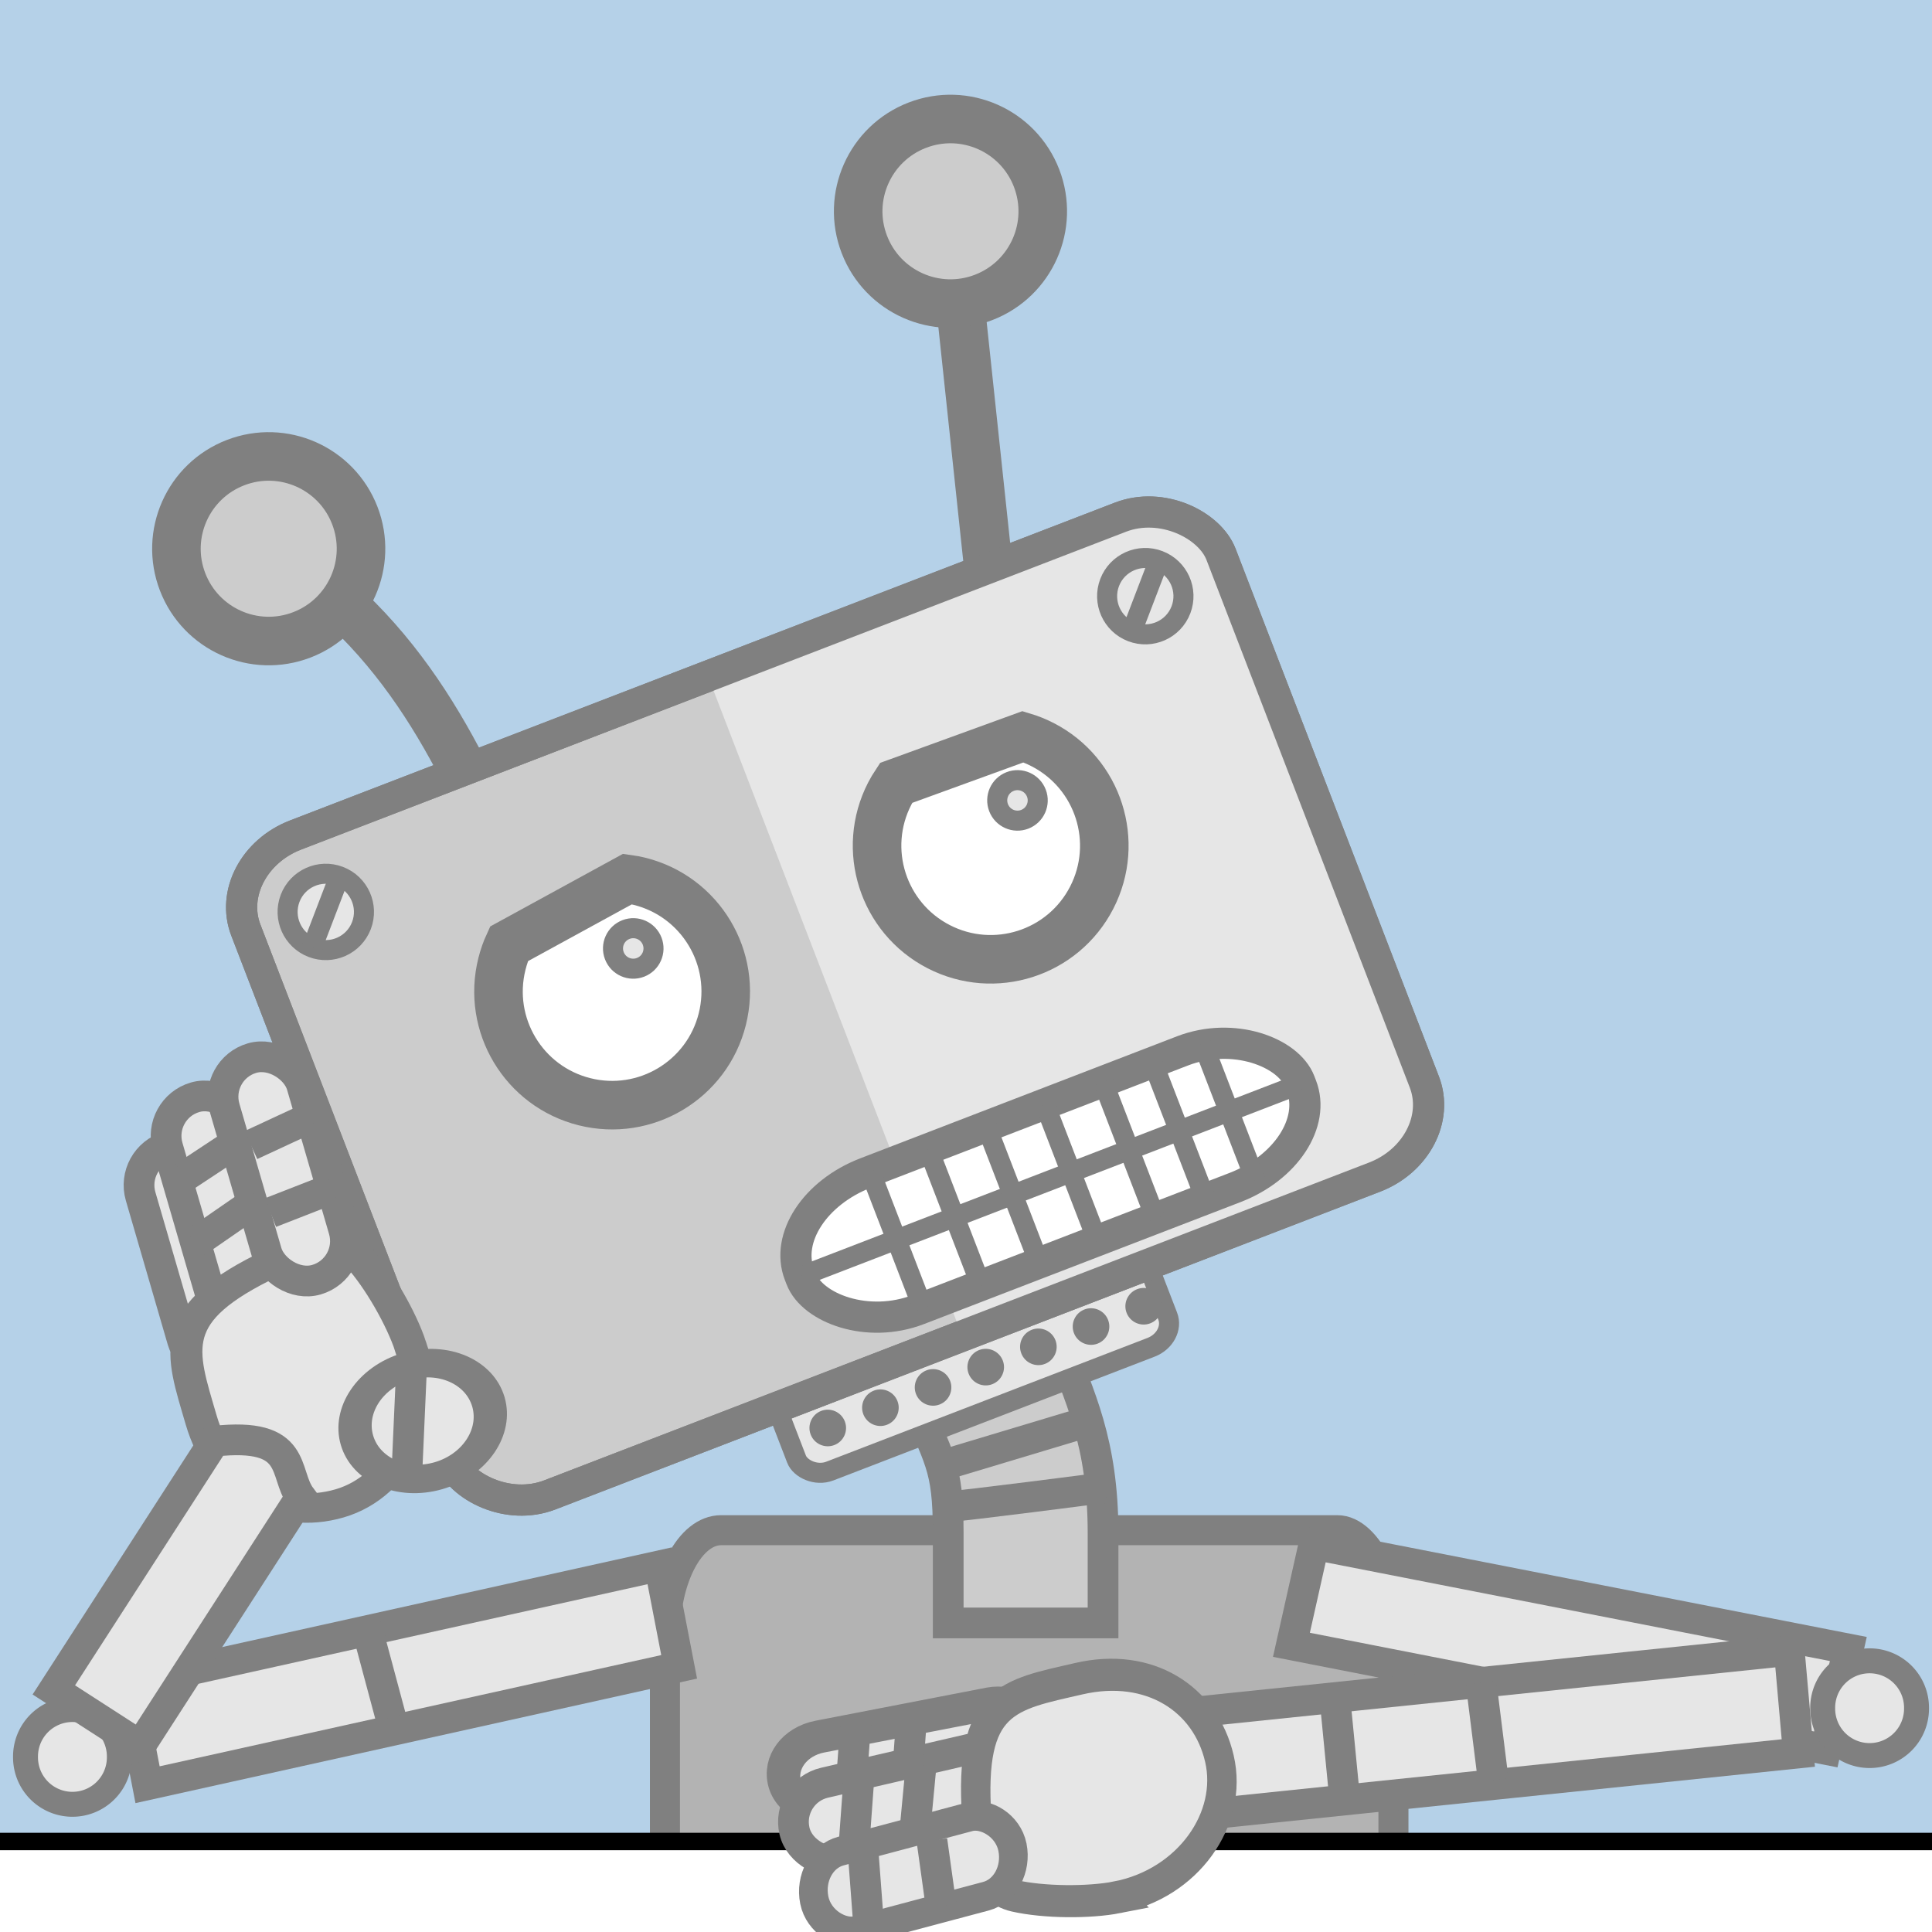 <?xml version="1.0" encoding="UTF-8" standalone="no"?>
<!-- Created with Inkscape (http://www.inkscape.org/) -->

<svg
   xmlns:dc="http://purl.org/dc/elements/1.1/"
   xmlns:cc="http://creativecommons.org/ns#"
   xmlns:rdf="http://www.w3.org/1999/02/22-rdf-syntax-ns#"
   xmlns:svg="http://www.w3.org/2000/svg"
   xmlns="http://www.w3.org/2000/svg"
   xmlns:sodipodi="http://sodipodi.sourceforge.net/DTD/sodipodi-0.dtd"
   xmlns:inkscape="http://www.inkscape.org/namespaces/inkscape"
   width="620"
   height="620"
   id="svg2"
   version="1.1"
   inkscape:version="0.48.4 r9939"
   sodipodi:docname="profile.svg"
   inkscape:export-filename="/home/sjoerd/Documents/Research/Tools/rudone/profile.png"
   inkscape:export-xdpi="599.9516"
   inkscape:export-ydpi="599.9516">
  <defs
     id="defs4" />
  <sodipodi:namedview
     id="base"
     pagecolor="#ffffff"
     bordercolor="#666666"
     borderopacity="1.0"
     inkscape:pageopacity="0.0"
     inkscape:pageshadow="2"
     inkscape:zoom="0.35"
     inkscape:cx="66.941189"
     inkscape:cy="761.65277"
     inkscape:document-units="px"
     inkscape:current-layer="layer1"
     showgrid="false"
     fit-margin-top="0"
     fit-margin-left="0"
     fit-margin-right="0"
     fit-margin-bottom="0"
     inkscape:snap-global="true"
     inkscape:object-paths="true"
     inkscape:snap-intersection-paths="true"
     inkscape:object-nodes="true"
     inkscape:snap-smooth-nodes="true"
     inkscape:snap-midpoints="true"
     inkscape:snap-center="false"
     inkscape:snap-object-midpoints="true"
     showguides="false"
     inkscape:guide-bbox="true"
     inkscape:snap-page="true"
     inkscape:window-width="1855"
     inkscape:window-height="1176"
     inkscape:window-x="1985"
     inkscape:window-y="24"
     inkscape:window-maximized="1"
     borderlayer="true">
    <sodipodi:guide
       orientation="0,1"
       position="315.066,506.086"
       id="guide3794" />
    <sodipodi:guide
       orientation="1,0"
       position="296.985,490.187"
       id="guide3796" />
    <sodipodi:guide
       orientation="0,1"
       position="315.066,347.343"
       id="guide3798" />
  </sodipodi:namedview>
  <g
     inkscape:label="Layer 1"
     inkscape:groupmode="layer"
     id="layer1"
     transform="translate(-59.975,-73.57)">
    <rect
       style="color:#000000;fill:#b5d1e8;fill-opacity:1;fill-rule:nonzero;stroke:none;stroke-width:5.1;marker:none;visibility:visible;display:inline;overflow:visible;enable-background:accumulate"
       id="rect4322"
       width="620"
       height="620"
       x="59.975"
       y="73.57" />
    <rect
       style="color:#000000;fill:#b3b3b3;fill-opacity:1;fill-rule:nonzero;stroke:#808080;stroke-width:9.637;stroke-miterlimit:4;stroke-opacity:1;stroke-dasharray:none;marker:none;visibility:visible;display:inline;overflow:visible;enable-background:accumulate"
       id="rect2989"
       width="233.782"
       height="340.48"
       x="273.363"
       y="564.626"
       ry="34.101"
       rx="18.019" />
    <rect
       style="color:#000000;fill:#ffffff;fill-opacity:1;fill-rule:nonzero;stroke:none;stroke-width:8.8;marker:none;visibility:visible;display:inline;overflow:visible;enable-background:accumulate"
       id="rect4320"
       width="792.022"
       height="285.65"
       x="-44.908"
       y="664.525"
       rx="18.019"
       ry="35.224" />
    <g
       transform="translate(604.444,-49.809)"
       id="g3948-7">
      <rect
         ry="5.185"
         rx="6.001"
         y="340.62"
         x="312.317"
         height="23.214"
         width="89.286"
         id="rect3912-9"
         style="color:#000000;fill:#e6e6e6;stroke:#808080;stroke-width:4.5;stroke-linecap:butt;stroke-linejoin:miter;stroke-miterlimit:4;stroke-opacity:1;stroke-dasharray:none;stroke-dashoffset:0;marker:none;visibility:visible;display:inline;overflow:visible;enable-background:accumulate" />
      <g
         id="g3820-5">
        <path
           style="color:#000000;fill:#cccccc;fill-opacity:1;fill-rule:nonzero;stroke:#808080;stroke-width:10.9;stroke-miterlimit:4;stroke-dasharray:none;marker:none;visibility:visible;display:inline;overflow:visible;enable-background:accumulate"
           d="M 360.714,127.857 385.294,36.125"
           id="path2993-4"
           inkscape:connector-curvature="0"
           transform="translate(59.975,73.57)" />
        <path
           sodipodi:type="arc"
           style="color:#000000;fill:#cccccc;fill-opacity:1;fill-rule:nonzero;stroke:#808080;stroke-width:10.9;stroke-linecap:square;stroke-linejoin:miter;stroke-miterlimit:4;stroke-opacity:1;stroke-dasharray:none;stroke-dashoffset:0;marker:none;visibility:visible;display:inline;overflow:visible;enable-background:accumulate"
           id="path3763-5"
           sodipodi:cx="231.42857"
           sodipodi:cy="-6.4285722"
           sodipodi:rx="20.714285"
           sodipodi:ry="20.714285"
           d="m 252.143,-6.429 c 0,11.44 -9.274,20.714 -20.714,20.714 -11.44,0 -20.714,-9.274 -20.714,-20.714 0,-11.44 9.274,-20.714 20.714,-20.714 11.44,0 20.714,9.274 20.714,20.714 z"
           transform="translate(213.841,116.123)" />
        <path
           inkscape:connector-curvature="0"
           id="path3765-3"
           d="m 299.814,217.085 c -0.85,-31.495 -2.611,-62.877 -24.58,-91.733"
           style="color:#000000;fill:none;stroke:#808080;stroke-width:10.9;stroke-miterlimit:4;stroke-dasharray:none;marker:none;visibility:visible;display:inline;overflow:visible;enable-background:accumulate"
           sodipodi:nodetypes="cc" />
        <path
           transform="matrix(-1,0,0,1,506.662,131.781)"
           d="m 252.143,-6.429 c 0,11.44 -9.274,20.714 -20.714,20.714 -11.44,0 -20.714,-9.274 -20.714,-20.714 0,-11.44 9.274,-20.714 20.714,-20.714 11.44,0 20.714,9.274 20.714,20.714 z"
           sodipodi:ry="20.714285"
           sodipodi:rx="20.714285"
           sodipodi:cy="-6.4285722"
           sodipodi:cx="231.42857"
           id="path3767-5"
           style="color:#000000;fill:#cccccc;fill-opacity:1;fill-rule:nonzero;stroke:#808080;stroke-width:10.9;stroke-linecap:square;stroke-linejoin:miter;stroke-miterlimit:4;stroke-opacity:1;stroke-dasharray:none;stroke-dashoffset:0;marker:none;visibility:visible;display:inline;overflow:visible;enable-background:accumulate"
           sodipodi:type="arc" />
        <rect
           rx="18.082"
           ry="15.899"
           y="187.484"
           x="239.663"
           height="158.744"
           width="234.595"
           id="rect2991-5"
           style="color:#000000;fill:#cccccc;fill-opacity:1;fill-rule:nonzero;stroke:#808080;stroke-width:7;stroke-miterlimit:4;stroke-dasharray:none;marker:none;visibility:visible;display:inline;overflow:visible;enable-background:accumulate" />
        <path
           transform="translate(59.975,73.57)"
           style="color:#000000;fill:#e6e6e6;fill-opacity:1;fill-rule:nonzero;stroke:none;stroke-width:4.5;marker:none;visibility:visible;display:inline;overflow:visible;enable-background:accumulate"
           d="m 296.985,272.657 0,-158.744 99.216,0 c 10.017,0 18.082,7.091 18.082,15.899 l 0,126.946 c 0,8.808 -8.064,15.899 -18.082,15.899 z"
           id="rect3789-1"
           inkscape:connector-curvature="0"
           sodipodi:nodetypes="ccssssc" />
        <path
           inkscape:connector-curvature="0"
           style="color:#000000;fill:#ffffff;stroke:#808080;stroke-width:10.9;stroke-linecap:square;stroke-linejoin:miter;stroke-miterlimit:4;stroke-opacity:1;stroke-dasharray:none;stroke-dashoffset:0;marker:none;visibility:visible;display:inline;overflow:visible;enable-background:accumulate"
           d="m 326.103,224.968 c -0.773,-0.544 -1.555,-1.026 -2.364,-1.473 l -30.074,4.014 c -1.127,1.095 -2.154,2.3 -3.092,3.632 -8.109,11.519 -5.346,27.421 6.173,35.53 11.519,8.109 27.421,5.346 35.53,-6.173 8.109,-11.519 5.346,-27.421 -6.173,-35.53 z"
           id="path3769-3" />
        <path
           id="path3777-5"
           d="m 385.546,226.769 c 0.706,-0.628 1.429,-1.196 2.182,-1.732 l 30.335,0.576 c 1.244,0.96 2.401,2.041 3.484,3.258 9.363,10.524 8.423,26.638 -2.102,36.001 -10.524,9.363 -26.638,8.423 -36.001,-2.102 -9.363,-10.524 -8.423,-26.638 2.102,-36.001 z"
           style="color:#000000;fill:#ffffff;stroke:#808080;stroke-width:10.9;stroke-linecap:square;stroke-linejoin:miter;stroke-miterlimit:4;stroke-opacity:1;stroke-dasharray:none;stroke-dashoffset:0;marker:none;visibility:visible;display:inline;overflow:visible;enable-background:accumulate"
           inkscape:connector-curvature="0" />
        <rect
           style="color:#000000;fill:#ffffff;fill-opacity:1;fill-rule:nonzero;stroke:#808080;stroke-width:7;stroke-linecap:square;stroke-linejoin:miter;stroke-miterlimit:4;stroke-opacity:1;stroke-dasharray:none;stroke-dashoffset:0;marker:none;visibility:visible;display:inline;overflow:visible;enable-background:accumulate"
           id="rect3783-4"
           width="120.357"
           height="32.857"
           x="327.832"
           y="304.285"
           rx="22.078"
           ry="15.899" />
        <path
           style="color:#000000;fill:#ffffff;fill-opacity:1;fill-rule:nonzero;stroke:#808080;stroke-width:4.5;stroke-linecap:butt;stroke-linejoin:miter;stroke-miterlimit:4;stroke-opacity:1;stroke-dasharray:none;stroke-dashoffset:0;marker:none;visibility:visible;display:inline;overflow:visible;enable-background:accumulate"
           d="m 328.128,320.713 119.766,0"
           id="path3785-0"
           inkscape:connector-curvature="0"
           sodipodi:nodetypes="cc" />
        <rect
           style="color:#000000;fill:none;stroke:#808080;stroke-width:7;stroke-miterlimit:4;stroke-dasharray:none;marker:none;visibility:visible;display:inline;overflow:visible;enable-background:accumulate"
           id="rect3800-9"
           width="234.595"
           height="158.744"
           x="239.663"
           y="187.484"
           ry="15.899"
           rx="18.082" />
        <path
           style="color:#000000;fill:none;stroke:#808080;stroke-width:4.5;stroke-linecap:butt;stroke-linejoin:miter;stroke-miterlimit:4;stroke-opacity:1;stroke-dasharray:none;stroke-dashoffset:0;marker:none;visibility:visible;display:inline;overflow:visible;enable-background:accumulate"
           d="m 350.96,304.285 0,32.857"
           id="path3806-9"
           inkscape:connector-curvature="0" />
        <path
           inkscape:connector-curvature="0"
           id="path3808-8"
           d="m 364.96,304.285 0,32.857"
           style="color:#000000;fill:none;stroke:#808080;stroke-width:4.5;stroke-linecap:butt;stroke-linejoin:miter;stroke-miterlimit:4;stroke-opacity:1;stroke-dasharray:none;stroke-dashoffset:0;marker:none;visibility:visible;display:inline;overflow:visible;enable-background:accumulate" />
        <path
           style="color:#000000;fill:none;stroke:#808080;stroke-width:4.5;stroke-linecap:butt;stroke-linejoin:miter;stroke-miterlimit:4;stroke-opacity:1;stroke-dasharray:none;stroke-dashoffset:0;marker:none;visibility:visible;display:inline;overflow:visible;enable-background:accumulate"
           d="m 378.96,304.285 0,32.857"
           id="path3810-4"
           inkscape:connector-curvature="0" />
        <path
           inkscape:connector-curvature="0"
           id="path3812-1"
           d="m 392.96,304.285 0,32.857"
           style="color:#000000;fill:none;stroke:#808080;stroke-width:4.5;stroke-linecap:butt;stroke-linejoin:miter;stroke-miterlimit:4;stroke-opacity:1;stroke-dasharray:none;stroke-dashoffset:0;marker:none;visibility:visible;display:inline;overflow:visible;enable-background:accumulate" />
        <path
           style="color:#000000;fill:none;stroke:#808080;stroke-width:4.5;stroke-linecap:butt;stroke-linejoin:miter;stroke-miterlimit:4;stroke-opacity:1;stroke-dasharray:none;stroke-dashoffset:0;marker:none;visibility:visible;display:inline;overflow:visible;enable-background:accumulate"
           d="m 406.96,304.285 0,32.857"
           id="path3814-3"
           inkscape:connector-curvature="0" />
        <path
           inkscape:connector-curvature="0"
           id="path3816-8"
           d="m 418.96,304.285 0,32.857"
           style="color:#000000;fill:none;stroke:#808080;stroke-width:4.5;stroke-linecap:butt;stroke-linejoin:miter;stroke-miterlimit:4;stroke-opacity:1;stroke-dasharray:none;stroke-dashoffset:0;marker:none;visibility:visible;display:inline;overflow:visible;enable-background:accumulate" />
        <path
           style="color:#000000;fill:none;stroke:#808080;stroke-width:4.5;stroke-linecap:butt;stroke-linejoin:miter;stroke-miterlimit:4;stroke-opacity:1;stroke-dasharray:none;stroke-dashoffset:0;marker:none;visibility:visible;display:inline;overflow:visible;enable-background:accumulate"
           d="m 430.96,304.285 0,32.857"
           id="path3818-3"
           inkscape:connector-curvature="0" />
      </g>
      <g
         transform="translate(105.714,82.143)"
         id="g3918-1">
        <path
           sodipodi:type="arc"
           style="color:#000000;fill:#e6e6e6;fill-opacity:1;fill-rule:nonzero;stroke:#808080;stroke-width:4.5;stroke-linecap:butt;stroke-linejoin:miter;stroke-miterlimit:4;stroke-opacity:1;stroke-dasharray:none;stroke-dashoffset:0;marker:none;visibility:visible;display:inline;overflow:visible;enable-background:accumulate"
           id="path3914-4"
           sodipodi:cx="92.14286"
           sodipodi:cy="50.357143"
           sodipodi:rx="8.5714283"
           sodipodi:ry="8.5714283"
           d="m 100.714,50.357 c 0,4.734 -3.838,8.571 -8.571,8.571 -4.734,0 -8.571,-3.838 -8.571,-8.571 0,-4.734 3.838,-8.571 8.571,-8.571 4.734,0 8.571,3.838 8.571,8.571 z"
           transform="matrix(0.743,0.669,-0.669,0.743,117.387,24.832)" />
        <path
           style="color:#000000;fill:#e6e6e6;fill-opacity:1;fill-rule:nonzero;stroke:#808080;stroke-width:4.5;stroke-linecap:butt;stroke-linejoin:miter;stroke-miterlimit:4;stroke-opacity:1;stroke-dasharray:none;stroke-dashoffset:0;marker:none;visibility:visible;display:inline;overflow:visible;enable-background:accumulate"
           d="m 157.857,117.56 -11.477,12.734"
           id="path3916-6"
           inkscape:connector-curvature="0" />
      </g>
      <g
         id="g3922-4"
         transform="translate(302.857,82.143)">
        <path
           transform="matrix(0.743,0.669,-0.669,0.743,117.387,24.832)"
           d="m 100.714,50.357 c 0,4.734 -3.838,8.571 -8.571,8.571 -4.734,0 -8.571,-3.838 -8.571,-8.571 0,-4.734 3.838,-8.571 8.571,-8.571 4.734,0 8.571,3.838 8.571,8.571 z"
           sodipodi:ry="8.5714283"
           sodipodi:rx="8.5714283"
           sodipodi:cy="50.357143"
           sodipodi:cx="92.14286"
           id="path3924-1"
           style="color:#000000;fill:#e6e6e6;fill-opacity:1;fill-rule:nonzero;stroke:#808080;stroke-width:4.5;stroke-linecap:butt;stroke-linejoin:miter;stroke-miterlimit:4;stroke-opacity:1;stroke-dasharray:none;stroke-dashoffset:0;marker:none;visibility:visible;display:inline;overflow:visible;enable-background:accumulate"
           sodipodi:type="arc" />
        <path
           inkscape:connector-curvature="0"
           id="path3926-9"
           d="m 157.857,117.56 -11.477,12.734"
           style="color:#000000;fill:#e6e6e6;fill-opacity:1;fill-rule:nonzero;stroke:#808080;stroke-width:4.5;stroke-linecap:butt;stroke-linejoin:miter;stroke-miterlimit:4;stroke-opacity:1;stroke-dasharray:none;stroke-dashoffset:0;marker:none;visibility:visible;display:inline;overflow:visible;enable-background:accumulate" />
      </g>
      <path
         transform="translate(112.503,38.72)"
         d="m 211.374,199.777 c 0,2.511 -2.035,4.546 -4.546,4.546 -2.511,0 -4.546,-2.035 -4.546,-4.546 0,-2.511 2.035,-4.546 4.546,-4.546 2.511,0 4.546,2.035 4.546,4.546 z"
         sodipodi:ry="4.5456862"
         sodipodi:rx="4.5456862"
         sodipodi:cy="199.77654"
         sodipodi:cx="206.82874"
         id="path3928-8"
         style="color:#000000;fill:#e6e6e6;fill-opacity:1;fill-rule:nonzero;stroke:#808080;stroke-width:4.5;stroke-linecap:butt;stroke-linejoin:miter;stroke-miterlimit:4;stroke-opacity:1;stroke-dasharray:none;stroke-dashoffset:0;marker:none;visibility:visible;display:inline;overflow:visible;enable-background:accumulate"
         sodipodi:type="arc" />
      <path
         sodipodi:type="arc"
         style="color:#000000;fill:#e6e6e6;fill-opacity:1;fill-rule:nonzero;stroke:#808080;stroke-width:4.5;stroke-linecap:butt;stroke-linejoin:miter;stroke-miterlimit:4;stroke-opacity:1;stroke-dasharray:none;stroke-dashoffset:0;marker:none;visibility:visible;display:inline;overflow:visible;enable-background:accumulate"
         id="path3930-0"
         sodipodi:cx="206.82874"
         sodipodi:cy="199.77654"
         sodipodi:rx="4.5456862"
         sodipodi:ry="4.5456862"
         d="m 211.374,199.777 c 0,2.511 -2.035,4.546 -4.546,4.546 -2.511,0 -4.546,-2.035 -4.546,-4.546 0,-2.511 2.035,-4.546 4.546,-4.546 2.511,0 4.546,2.035 4.546,4.546 z"
         transform="translate(204.932,38.72)" />
      <path
         transform="translate(131.547,29.106)"
         d="m 193.929,325.536 c 0,2.268 -1.839,4.107 -4.107,4.107 -2.268,0 -4.107,-1.839 -4.107,-4.107 0,-2.268 1.839,-4.107 4.107,-4.107 2.268,0 4.107,1.839 4.107,4.107 z"
         sodipodi:ry="4.1071429"
         sodipodi:rx="4.1071429"
         sodipodi:cy="325.53571"
         sodipodi:cx="189.82143"
         id="path3934-3"
         style="color:#000000;fill:#808080;fill-opacity:1;fill-rule:nonzero;stroke:none;stroke-width:5.6;marker:none;visibility:visible;display:inline;overflow:visible;enable-background:accumulate"
         sodipodi:type="arc" />
      <path
         sodipodi:type="arc"
         style="color:#000000;fill:#808080;fill-opacity:1;fill-rule:nonzero;stroke:none;stroke-width:5.6;marker:none;visibility:visible;display:inline;overflow:visible;enable-background:accumulate"
         id="path3936-4"
         sodipodi:cx="189.82143"
         sodipodi:cy="325.53571"
         sodipodi:rx="4.1071429"
         sodipodi:ry="4.1071429"
         d="m 193.929,325.536 c 0,2.268 -1.839,4.107 -4.107,4.107 -2.268,0 -4.107,-1.839 -4.107,-4.107 0,-2.268 1.839,-4.107 4.107,-4.107 2.268,0 4.107,1.839 4.107,4.107 z"
         transform="translate(144.213,29.106)" />
      <path
         transform="translate(156.88,29.106)"
         d="m 193.929,325.536 c 0,2.268 -1.839,4.107 -4.107,4.107 -2.268,0 -4.107,-1.839 -4.107,-4.107 0,-2.268 1.839,-4.107 4.107,-4.107 2.268,0 4.107,1.839 4.107,4.107 z"
         sodipodi:ry="4.1071429"
         sodipodi:rx="4.1071429"
         sodipodi:cy="325.53571"
         sodipodi:cx="189.82143"
         id="path3938-9"
         style="color:#000000;fill:#808080;fill-opacity:1;fill-rule:nonzero;stroke:none;stroke-width:5.6;marker:none;visibility:visible;display:inline;overflow:visible;enable-background:accumulate"
         sodipodi:type="arc" />
      <path
         sodipodi:type="arc"
         style="color:#000000;fill:#808080;fill-opacity:1;fill-rule:nonzero;stroke:none;stroke-width:5.6;marker:none;visibility:visible;display:inline;overflow:visible;enable-background:accumulate"
         id="path3940-4"
         sodipodi:cx="189.82143"
         sodipodi:cy="325.53571"
         sodipodi:rx="4.1071429"
         sodipodi:ry="4.1071429"
         d="m 193.929,325.536 c 0,2.268 -1.839,4.107 -4.107,4.107 -2.268,0 -4.107,-1.839 -4.107,-4.107 0,-2.268 1.839,-4.107 4.107,-4.107 2.268,0 4.107,1.839 4.107,4.107 z"
         transform="translate(169.547,29.106)" />
      <path
         transform="translate(182.214,29.106)"
         d="m 193.929,325.536 c 0,2.268 -1.839,4.107 -4.107,4.107 -2.268,0 -4.107,-1.839 -4.107,-4.107 0,-2.268 1.839,-4.107 4.107,-4.107 2.268,0 4.107,1.839 4.107,4.107 z"
         sodipodi:ry="4.1071429"
         sodipodi:rx="4.1071429"
         sodipodi:cy="325.53571"
         sodipodi:cx="189.82143"
         id="path3942-9"
         style="color:#000000;fill:#808080;fill-opacity:1;fill-rule:nonzero;stroke:none;stroke-width:5.6;marker:none;visibility:visible;display:inline;overflow:visible;enable-background:accumulate"
         sodipodi:type="arc" />
      <path
         sodipodi:type="arc"
         style="color:#000000;fill:#808080;fill-opacity:1;fill-rule:nonzero;stroke:none;stroke-width:5.6;marker:none;visibility:visible;display:inline;overflow:visible;enable-background:accumulate"
         id="path3944-4"
         sodipodi:cx="189.82143"
         sodipodi:cy="325.53571"
         sodipodi:rx="4.1071429"
         sodipodi:ry="4.1071429"
         d="m 193.929,325.536 c 0,2.268 -1.839,4.107 -4.107,4.107 -2.268,0 -4.107,-1.839 -4.107,-4.107 0,-2.268 1.839,-4.107 4.107,-4.107 2.268,0 4.107,1.839 4.107,4.107 z"
         transform="translate(194.88,29.106)" />
      <path
         transform="translate(207.547,29.106)"
         d="m 193.929,325.536 c 0,2.268 -1.839,4.107 -4.107,4.107 -2.268,0 -4.107,-1.839 -4.107,-4.107 0,-2.268 1.839,-4.107 4.107,-4.107 2.268,0 4.107,1.839 4.107,4.107 z"
         sodipodi:ry="4.1071429"
         sodipodi:rx="4.1071429"
         sodipodi:cy="325.53571"
         sodipodi:cx="189.82143"
         id="path3946-9"
         style="color:#000000;fill:#808080;fill-opacity:1;fill-rule:nonzero;stroke:none;stroke-width:5.6;marker:none;visibility:visible;display:inline;overflow:visible;enable-background:accumulate"
         sodipodi:type="arc" />
    </g>
    <path
       style="color:#000000;fill:#cccccc;fill-opacity:1;fill-rule:nonzero;stroke:#000000;stroke-width:5.585;stroke-linecap:butt;stroke-linejoin:miter;stroke-miterlimit:4;stroke-opacity:1;stroke-dasharray:none;stroke-dashoffset:0;marker:none;visibility:visible;display:inline;overflow:visible;enable-background:accumulate"
       d="m 38.524,664.525 660.387,0"
       id="path4318"
       inkscape:connector-curvature="0" />
    <g
       id="g4362">
      <path
         inkscape:connector-curvature="0"
         id="path4308"
         d="m 399.481,503.499 -46.437,17.692 c 8.121,21.323 11.224,21.965 11.224,44.384 l 0,28.814 49.688,0 0,-28.814 c 0,-29.288 -7.619,-44.072 -14.475,-62.076 z"
         style="font-size:medium;font-style:normal;font-variant:normal;font-weight:normal;font-stretch:normal;text-indent:0;text-align:start;text-decoration:none;line-height:normal;letter-spacing:normal;word-spacing:normal;text-transform:none;direction:ltr;block-progression:tb;writing-mode:lr-tb;text-anchor:start;baseline-shift:baseline;color:#000000;fill:#cccccc;fill-opacity:1;fill-rule:nonzero;stroke:#808080;stroke-width:9.856;stroke-miterlimit:4;stroke-dasharray:none;marker:none;visibility:visible;display:inline;overflow:visible;enable-background:accumulate;font-family:Sans;-inkscape-font-specification:Sans" />
      <path
         style="color:#000000;fill:#e6e6e6;fill-opacity:1;fill-rule:nonzero;stroke:#808080;stroke-width:9.856;stroke-linecap:butt;stroke-linejoin:miter;stroke-miterlimit:4;stroke-opacity:1;stroke-dashoffset:0;marker:none;visibility:visible;display:inline;overflow:visible;enable-background:accumulate"
         d="m 653.121,602.75 -7.227,32.227 -171.486,-33.568 7.227,-32.227 z"
         id="path4262"
         inkscape:connector-curvature="0"
         sodipodi:nodetypes="ccccc" />
      <path
         inkscape:transform-center-y="-25.194281"
         inkscape:transform-center-x="-106.91203"
         sodipodi:nodetypes="ccccc"
         inkscape:connector-curvature="0"
         id="rect4258"
         d="m 271.655,576.049 6.267,32.428 -170.596,37.829 -6.267,-32.428 z"
         style="color:#000000;fill:#e6e6e6;fill-opacity:1;fill-rule:nonzero;stroke:#808080;stroke-width:9.856;stroke-linecap:butt;stroke-linejoin:miter;stroke-miterlimit:4;stroke-opacity:1;stroke-dashoffset:0;marker:none;visibility:visible;display:inline;overflow:visible;enable-background:accumulate" />
      <path
         inkscape:connector-curvature="0"
         id="path4316"
         d="m 364.653,557.003 c 3.319,0 50.054,-6.084 50.054,-6.084"
         style="color:#000000;fill:#cccccc;fill-opacity:1;fill-rule:nonzero;stroke:#808080;stroke-width:9.856;stroke-linecap:butt;stroke-linejoin:miter;stroke-miterlimit:4;stroke-opacity:1;stroke-dasharray:none;stroke-dashoffset:0;marker:none;visibility:visible;display:inline;overflow:visible;enable-background:accumulate" />
      <g
         transform="matrix(1.334,-0.514,0.514,1.334,-285.382,223.916)"
         id="g3948">
        <rect
           style="color:#000000;fill:#e6e6e6;stroke:#808080;stroke-width:4.5;stroke-linecap:butt;stroke-linejoin:miter;stroke-miterlimit:4;stroke-opacity:1;stroke-dasharray:none;stroke-dashoffset:0;marker:none;visibility:visible;display:inline;overflow:visible;enable-background:accumulate"
           id="rect3912"
           width="89.286"
           height="23.214"
           x="312.317"
           y="340.62"
           rx="6.001"
           ry="5.185" />
        <g
           id="g3820">
          <path
             transform="translate(59.975,73.57)"
             inkscape:connector-curvature="0"
             id="path2993"
             d="M 360.714,127.857 385.294,36.125"
             style="color:#000000;fill:#cccccc;fill-opacity:1;fill-rule:nonzero;stroke:#808080;stroke-width:10.9;stroke-miterlimit:4;stroke-dasharray:none;marker:none;visibility:visible;display:inline;overflow:visible;enable-background:accumulate" />
          <path
             transform="translate(213.841,116.123)"
             d="m 252.143,-6.429 c 0,11.44 -9.274,20.714 -20.714,20.714 -11.44,0 -20.714,-9.274 -20.714,-20.714 0,-11.44 9.274,-20.714 20.714,-20.714 11.44,0 20.714,9.274 20.714,20.714 z"
             sodipodi:ry="20.714285"
             sodipodi:rx="20.714285"
             sodipodi:cy="-6.4285722"
             sodipodi:cx="231.42857"
             id="path3763"
             style="color:#000000;fill:#cccccc;fill-opacity:1;fill-rule:nonzero;stroke:#808080;stroke-width:10.9;stroke-linecap:square;stroke-linejoin:miter;stroke-miterlimit:4;stroke-opacity:1;stroke-dasharray:none;stroke-dashoffset:0;marker:none;visibility:visible;display:inline;overflow:visible;enable-background:accumulate"
             sodipodi:type="arc" />
          <path
             sodipodi:nodetypes="cc"
             style="color:#000000;fill:none;stroke:#808080;stroke-width:10.9;stroke-miterlimit:4;stroke-dasharray:none;marker:none;visibility:visible;display:inline;overflow:visible;enable-background:accumulate"
             d="m 299.814,217.085 c -0.85,-31.495 -2.611,-62.877 -24.58,-91.733"
             id="path3765"
             inkscape:connector-curvature="0" />
          <path
             sodipodi:type="arc"
             style="color:#000000;fill:#cccccc;fill-opacity:1;fill-rule:nonzero;stroke:#808080;stroke-width:10.9;stroke-linecap:square;stroke-linejoin:miter;stroke-miterlimit:4;stroke-opacity:1;stroke-dasharray:none;stroke-dashoffset:0;marker:none;visibility:visible;display:inline;overflow:visible;enable-background:accumulate"
             id="path3767"
             sodipodi:cx="231.42857"
             sodipodi:cy="-6.4285722"
             sodipodi:rx="20.714285"
             sodipodi:ry="20.714285"
             d="m 252.143,-6.429 c 0,11.44 -9.274,20.714 -20.714,20.714 -11.44,0 -20.714,-9.274 -20.714,-20.714 0,-11.44 9.274,-20.714 20.714,-20.714 11.44,0 20.714,9.274 20.714,20.714 z"
             transform="matrix(-1,0,0,1,506.662,131.781)" />
          <rect
             style="color:#000000;fill:#cccccc;fill-opacity:1;fill-rule:nonzero;stroke:#808080;stroke-width:7;stroke-miterlimit:4;stroke-dasharray:none;marker:none;visibility:visible;display:inline;overflow:visible;enable-background:accumulate"
             id="rect2991"
             width="234.595"
             height="158.744"
             x="239.663"
             y="187.484"
             ry="15.899"
             rx="18.082" />
          <path
             sodipodi:nodetypes="ccssssc"
             inkscape:connector-curvature="0"
             id="rect3789"
             d="m 296.985,272.657 0,-158.744 99.216,0 c 10.017,0 18.082,7.091 18.082,15.899 l 0,126.946 c 0,8.808 -8.064,15.899 -18.082,15.899 z"
             style="color:#000000;fill:#e6e6e6;fill-opacity:1;fill-rule:nonzero;stroke:none;stroke-width:4.5;marker:none;visibility:visible;display:inline;overflow:visible;enable-background:accumulate"
             transform="translate(59.975,73.57)" />
          <path
             id="path3769"
             d="m 326.103,224.968 c -0.773,-0.544 -1.555,-1.026 -2.364,-1.473 l -30.074,4.014 c -1.127,1.095 -2.154,2.3 -3.092,3.632 -8.109,11.519 -5.346,27.421 6.173,35.53 11.519,8.109 27.421,5.346 35.53,-6.173 8.109,-11.519 5.346,-27.421 -6.173,-35.53 z"
             style="color:#000000;fill:#ffffff;stroke:#808080;stroke-width:10.9;stroke-linecap:square;stroke-linejoin:miter;stroke-miterlimit:4;stroke-opacity:1;stroke-dasharray:none;stroke-dashoffset:0;marker:none;visibility:visible;display:inline;overflow:visible;enable-background:accumulate"
             inkscape:connector-curvature="0" />
          <path
             inkscape:connector-curvature="0"
             style="color:#000000;fill:#ffffff;stroke:#808080;stroke-width:10.9;stroke-linecap:square;stroke-linejoin:miter;stroke-miterlimit:4;stroke-opacity:1;stroke-dasharray:none;stroke-dashoffset:0;marker:none;visibility:visible;display:inline;overflow:visible;enable-background:accumulate"
             d="m 385.546,226.769 c 0.706,-0.628 1.429,-1.196 2.182,-1.732 l 30.335,0.576 c 1.244,0.96 2.401,2.041 3.484,3.258 9.363,10.524 8.423,26.638 -2.102,36.001 -10.524,9.363 -26.638,8.423 -36.001,-2.102 -9.363,-10.524 -8.423,-26.638 2.102,-36.001 z"
             id="path3777" />
          <rect
             ry="15.899"
             rx="22.078"
             y="304.285"
             x="327.832"
             height="32.857"
             width="120.357"
             id="rect3783"
             style="color:#000000;fill:#ffffff;fill-opacity:1;fill-rule:nonzero;stroke:#808080;stroke-width:7;stroke-linecap:square;stroke-linejoin:miter;stroke-miterlimit:4;stroke-opacity:1;stroke-dasharray:none;stroke-dashoffset:0;marker:none;visibility:visible;display:inline;overflow:visible;enable-background:accumulate" />
          <path
             sodipodi:nodetypes="cc"
             inkscape:connector-curvature="0"
             id="path3785"
             d="m 328.128,320.713 119.766,0"
             style="color:#000000;fill:#ffffff;fill-opacity:1;fill-rule:nonzero;stroke:#808080;stroke-width:4.5;stroke-linecap:butt;stroke-linejoin:miter;stroke-miterlimit:4;stroke-opacity:1;stroke-dasharray:none;stroke-dashoffset:0;marker:none;visibility:visible;display:inline;overflow:visible;enable-background:accumulate" />
          <rect
             rx="18.082"
             ry="15.899"
             y="187.484"
             x="239.663"
             height="158.744"
             width="234.595"
             id="rect3800"
             style="color:#000000;fill:none;stroke:#808080;stroke-width:7;stroke-miterlimit:4;stroke-dasharray:none;marker:none;visibility:visible;display:inline;overflow:visible;enable-background:accumulate" />
          <path
             inkscape:connector-curvature="0"
             id="path3806"
             d="m 350.96,304.285 0,32.857"
             style="color:#000000;fill:none;stroke:#808080;stroke-width:4.5;stroke-linecap:butt;stroke-linejoin:miter;stroke-miterlimit:4;stroke-opacity:1;stroke-dasharray:none;stroke-dashoffset:0;marker:none;visibility:visible;display:inline;overflow:visible;enable-background:accumulate" />
          <path
             style="color:#000000;fill:none;stroke:#808080;stroke-width:4.5;stroke-linecap:butt;stroke-linejoin:miter;stroke-miterlimit:4;stroke-opacity:1;stroke-dasharray:none;stroke-dashoffset:0;marker:none;visibility:visible;display:inline;overflow:visible;enable-background:accumulate"
             d="m 364.96,304.285 0,32.857"
             id="path3808"
             inkscape:connector-curvature="0" />
          <path
             inkscape:connector-curvature="0"
             id="path3810"
             d="m 378.96,304.285 0,32.857"
             style="color:#000000;fill:none;stroke:#808080;stroke-width:4.5;stroke-linecap:butt;stroke-linejoin:miter;stroke-miterlimit:4;stroke-opacity:1;stroke-dasharray:none;stroke-dashoffset:0;marker:none;visibility:visible;display:inline;overflow:visible;enable-background:accumulate" />
          <path
             style="color:#000000;fill:none;stroke:#808080;stroke-width:4.5;stroke-linecap:butt;stroke-linejoin:miter;stroke-miterlimit:4;stroke-opacity:1;stroke-dasharray:none;stroke-dashoffset:0;marker:none;visibility:visible;display:inline;overflow:visible;enable-background:accumulate"
             d="m 392.96,304.285 0,32.857"
             id="path3812"
             inkscape:connector-curvature="0" />
          <path
             inkscape:connector-curvature="0"
             id="path3814"
             d="m 406.96,304.285 0,32.857"
             style="color:#000000;fill:none;stroke:#808080;stroke-width:4.5;stroke-linecap:butt;stroke-linejoin:miter;stroke-miterlimit:4;stroke-opacity:1;stroke-dasharray:none;stroke-dashoffset:0;marker:none;visibility:visible;display:inline;overflow:visible;enable-background:accumulate" />
          <path
             style="color:#000000;fill:none;stroke:#808080;stroke-width:4.5;stroke-linecap:butt;stroke-linejoin:miter;stroke-miterlimit:4;stroke-opacity:1;stroke-dasharray:none;stroke-dashoffset:0;marker:none;visibility:visible;display:inline;overflow:visible;enable-background:accumulate"
             d="m 418.96,304.285 0,32.857"
             id="path3816"
             inkscape:connector-curvature="0" />
          <path
             inkscape:connector-curvature="0"
             id="path3818"
             d="m 430.96,304.285 0,32.857"
             style="color:#000000;fill:none;stroke:#808080;stroke-width:4.5;stroke-linecap:butt;stroke-linejoin:miter;stroke-miterlimit:4;stroke-opacity:1;stroke-dasharray:none;stroke-dashoffset:0;marker:none;visibility:visible;display:inline;overflow:visible;enable-background:accumulate" />
        </g>
        <g
           id="g3918"
           transform="translate(105.714,82.143)">
          <path
             transform="matrix(0.743,0.669,-0.669,0.743,117.387,24.832)"
             d="m 100.714,50.357 c 0,4.734 -3.838,8.571 -8.571,8.571 -4.734,0 -8.571,-3.838 -8.571,-8.571 0,-4.734 3.838,-8.571 8.571,-8.571 4.734,0 8.571,3.838 8.571,8.571 z"
             sodipodi:ry="8.5714283"
             sodipodi:rx="8.5714283"
             sodipodi:cy="50.357143"
             sodipodi:cx="92.14286"
             id="path3914"
             style="color:#000000;fill:#e6e6e6;fill-opacity:1;fill-rule:nonzero;stroke:#808080;stroke-width:4.5;stroke-linecap:butt;stroke-linejoin:miter;stroke-miterlimit:4;stroke-opacity:1;stroke-dasharray:none;stroke-dashoffset:0;marker:none;visibility:visible;display:inline;overflow:visible;enable-background:accumulate"
             sodipodi:type="arc" />
          <path
             inkscape:connector-curvature="0"
             id="path3916"
             d="m 157.857,117.56 -11.477,12.734"
             style="color:#000000;fill:#e6e6e6;fill-opacity:1;fill-rule:nonzero;stroke:#808080;stroke-width:4.5;stroke-linecap:butt;stroke-linejoin:miter;stroke-miterlimit:4;stroke-opacity:1;stroke-dasharray:none;stroke-dashoffset:0;marker:none;visibility:visible;display:inline;overflow:visible;enable-background:accumulate" />
        </g>
        <g
           transform="translate(302.857,82.143)"
           id="g3922">
          <path
             sodipodi:type="arc"
             style="color:#000000;fill:#e6e6e6;fill-opacity:1;fill-rule:nonzero;stroke:#808080;stroke-width:4.5;stroke-linecap:butt;stroke-linejoin:miter;stroke-miterlimit:4;stroke-opacity:1;stroke-dasharray:none;stroke-dashoffset:0;marker:none;visibility:visible;display:inline;overflow:visible;enable-background:accumulate"
             id="path3924"
             sodipodi:cx="92.14286"
             sodipodi:cy="50.357143"
             sodipodi:rx="8.5714283"
             sodipodi:ry="8.5714283"
             d="m 100.714,50.357 c 0,4.734 -3.838,8.571 -8.571,8.571 -4.734,0 -8.571,-3.838 -8.571,-8.571 0,-4.734 3.838,-8.571 8.571,-8.571 4.734,0 8.571,3.838 8.571,8.571 z"
             transform="matrix(0.743,0.669,-0.669,0.743,117.387,24.832)" />
          <path
             style="color:#000000;fill:#e6e6e6;fill-opacity:1;fill-rule:nonzero;stroke:#808080;stroke-width:4.5;stroke-linecap:butt;stroke-linejoin:miter;stroke-miterlimit:4;stroke-opacity:1;stroke-dasharray:none;stroke-dashoffset:0;marker:none;visibility:visible;display:inline;overflow:visible;enable-background:accumulate"
             d="m 157.857,117.56 -11.477,12.734"
             id="path3926"
             inkscape:connector-curvature="0" />
        </g>
        <path
           sodipodi:type="arc"
           style="color:#000000;fill:#e6e6e6;fill-opacity:1;fill-rule:nonzero;stroke:#808080;stroke-width:4.5;stroke-linecap:butt;stroke-linejoin:miter;stroke-miterlimit:4;stroke-opacity:1;stroke-dasharray:none;stroke-dashoffset:0;marker:none;visibility:visible;display:inline;overflow:visible;enable-background:accumulate"
           id="path3928"
           sodipodi:cx="206.82874"
           sodipodi:cy="199.77654"
           sodipodi:rx="4.5456862"
           sodipodi:ry="4.5456862"
           d="m 211.374,199.777 c 0,2.511 -2.035,4.546 -4.546,4.546 -2.511,0 -4.546,-2.035 -4.546,-4.546 0,-2.511 2.035,-4.546 4.546,-4.546 2.511,0 4.546,2.035 4.546,4.546 z"
           transform="translate(112.503,38.72)" />
        <path
           transform="translate(204.932,38.72)"
           d="m 211.374,199.777 c 0,2.511 -2.035,4.546 -4.546,4.546 -2.511,0 -4.546,-2.035 -4.546,-4.546 0,-2.511 2.035,-4.546 4.546,-4.546 2.511,0 4.546,2.035 4.546,4.546 z"
           sodipodi:ry="4.5456862"
           sodipodi:rx="4.5456862"
           sodipodi:cy="199.77654"
           sodipodi:cx="206.82874"
           id="path3930"
           style="color:#000000;fill:#e6e6e6;fill-opacity:1;fill-rule:nonzero;stroke:#808080;stroke-width:4.5;stroke-linecap:butt;stroke-linejoin:miter;stroke-miterlimit:4;stroke-opacity:1;stroke-dasharray:none;stroke-dashoffset:0;marker:none;visibility:visible;display:inline;overflow:visible;enable-background:accumulate"
           sodipodi:type="arc" />
        <path
           sodipodi:type="arc"
           style="color:#000000;fill:#808080;fill-opacity:1;fill-rule:nonzero;stroke:none;stroke-width:5.6;marker:none;visibility:visible;display:inline;overflow:visible;enable-background:accumulate"
           id="path3934"
           sodipodi:cx="189.82143"
           sodipodi:cy="325.53571"
           sodipodi:rx="4.1071429"
           sodipodi:ry="4.1071429"
           d="m 193.929,325.536 c 0,2.268 -1.839,4.107 -4.107,4.107 -2.268,0 -4.107,-1.839 -4.107,-4.107 0,-2.268 1.839,-4.107 4.107,-4.107 2.268,0 4.107,1.839 4.107,4.107 z"
           transform="translate(131.547,29.106)" />
        <path
           transform="translate(144.213,29.106)"
           d="m 193.929,325.536 c 0,2.268 -1.839,4.107 -4.107,4.107 -2.268,0 -4.107,-1.839 -4.107,-4.107 0,-2.268 1.839,-4.107 4.107,-4.107 2.268,0 4.107,1.839 4.107,4.107 z"
           sodipodi:ry="4.1071429"
           sodipodi:rx="4.1071429"
           sodipodi:cy="325.53571"
           sodipodi:cx="189.82143"
           id="path3936"
           style="color:#000000;fill:#808080;fill-opacity:1;fill-rule:nonzero;stroke:none;stroke-width:5.6;marker:none;visibility:visible;display:inline;overflow:visible;enable-background:accumulate"
           sodipodi:type="arc" />
        <path
           sodipodi:type="arc"
           style="color:#000000;fill:#808080;fill-opacity:1;fill-rule:nonzero;stroke:none;stroke-width:5.6;marker:none;visibility:visible;display:inline;overflow:visible;enable-background:accumulate"
           id="path3938"
           sodipodi:cx="189.82143"
           sodipodi:cy="325.53571"
           sodipodi:rx="4.1071429"
           sodipodi:ry="4.1071429"
           d="m 193.929,325.536 c 0,2.268 -1.839,4.107 -4.107,4.107 -2.268,0 -4.107,-1.839 -4.107,-4.107 0,-2.268 1.839,-4.107 4.107,-4.107 2.268,0 4.107,1.839 4.107,4.107 z"
           transform="translate(156.88,29.106)" />
        <path
           transform="translate(169.547,29.106)"
           d="m 193.929,325.536 c 0,2.268 -1.839,4.107 -4.107,4.107 -2.268,0 -4.107,-1.839 -4.107,-4.107 0,-2.268 1.839,-4.107 4.107,-4.107 2.268,0 4.107,1.839 4.107,4.107 z"
           sodipodi:ry="4.1071429"
           sodipodi:rx="4.1071429"
           sodipodi:cy="325.53571"
           sodipodi:cx="189.82143"
           id="path3940"
           style="color:#000000;fill:#808080;fill-opacity:1;fill-rule:nonzero;stroke:none;stroke-width:5.6;marker:none;visibility:visible;display:inline;overflow:visible;enable-background:accumulate"
           sodipodi:type="arc" />
        <path
           sodipodi:type="arc"
           style="color:#000000;fill:#808080;fill-opacity:1;fill-rule:nonzero;stroke:none;stroke-width:5.6;marker:none;visibility:visible;display:inline;overflow:visible;enable-background:accumulate"
           id="path3942"
           sodipodi:cx="189.82143"
           sodipodi:cy="325.53571"
           sodipodi:rx="4.1071429"
           sodipodi:ry="4.1071429"
           d="m 193.929,325.536 c 0,2.268 -1.839,4.107 -4.107,4.107 -2.268,0 -4.107,-1.839 -4.107,-4.107 0,-2.268 1.839,-4.107 4.107,-4.107 2.268,0 4.107,1.839 4.107,4.107 z"
           transform="translate(182.214,29.106)" />
        <path
           transform="translate(194.88,29.106)"
           d="m 193.929,325.536 c 0,2.268 -1.839,4.107 -4.107,4.107 -2.268,0 -4.107,-1.839 -4.107,-4.107 0,-2.268 1.839,-4.107 4.107,-4.107 2.268,0 4.107,1.839 4.107,4.107 z"
           sodipodi:ry="4.1071429"
           sodipodi:rx="4.1071429"
           sodipodi:cy="325.53571"
           sodipodi:cx="189.82143"
           id="path3944"
           style="color:#000000;fill:#808080;fill-opacity:1;fill-rule:nonzero;stroke:none;stroke-width:5.6;marker:none;visibility:visible;display:inline;overflow:visible;enable-background:accumulate"
           sodipodi:type="arc" />
        <path
           sodipodi:type="arc"
           style="color:#000000;fill:#808080;fill-opacity:1;fill-rule:nonzero;stroke:none;stroke-width:5.6;marker:none;visibility:visible;display:inline;overflow:visible;enable-background:accumulate"
           id="path3946"
           sodipodi:cx="189.82143"
           sodipodi:cy="325.53571"
           sodipodi:rx="4.1071429"
           sodipodi:ry="4.1071429"
           d="m 193.929,325.536 c 0,2.268 -1.839,4.107 -4.107,4.107 -2.268,0 -4.107,-1.839 -4.107,-4.107 0,-2.268 1.839,-4.107 4.107,-4.107 2.268,0 4.107,1.839 4.107,4.107 z"
           transform="translate(207.547,29.106)" />
      </g>
      <path
         sodipodi:nodetypes="ccccc"
         inkscape:connector-curvature="0"
         id="path4264"
         d="m 634.168,603.227 2.905,32.9 -190.396,19.724 -2.905,-32.9 z"
         style="color:#000000;fill:#e6e6e6;fill-opacity:1;fill-rule:nonzero;stroke:#808080;stroke-width:9.856;stroke-linecap:butt;stroke-linejoin:miter;stroke-miterlimit:4;stroke-opacity:1;stroke-dashoffset:0;marker:none;visibility:visible;display:inline;overflow:visible;enable-background:accumulate" />
      <g
         style="stroke-width:4.635;stroke-miterlimit:4;stroke-dasharray:none"
         transform="matrix(2.042,-0.594,0.594,2.042,-337.039,-225.132)"
         id="g4218">
        <rect
           style="color:#000000;fill:#e6e6e6;fill-opacity:1;fill-rule:nonzero;stroke:#808080;stroke-width:4.635;stroke-linecap:butt;stroke-linejoin:miter;stroke-miterlimit:4;stroke-opacity:1;stroke-dasharray:none;stroke-dashoffset:0;marker:none;visibility:visible;display:inline;overflow:visible;enable-background:accumulate"
           id="rect4203"
           width="12.131"
           height="34.821"
           x="109.974"
           y="360.223"
           rx="6.066"
           ry="6.066" />
        <rect
           ry="6.066"
           rx="6.066"
           y="354.223"
           x="115.974"
           height="34.821"
           width="12.131"
           id="rect4201"
           style="color:#000000;fill:#e6e6e6;fill-opacity:1;fill-rule:nonzero;stroke:#808080;stroke-width:4.635;stroke-linecap:butt;stroke-linejoin:miter;stroke-miterlimit:4;stroke-opacity:1;stroke-dasharray:none;stroke-dashoffset:0;marker:none;visibility:visible;display:inline;overflow:visible;enable-background:accumulate" />
        <path
           transform="matrix(0.956,0,0,0.868,65.508,119.049)"
           style="color:#000000;fill:#e6e6e6;fill-opacity:1;stroke:#808080;stroke-width:5.087;stroke-linecap:butt;stroke-linejoin:miter;stroke-miterlimit:4;stroke-opacity:1;stroke-dasharray:none;stroke-dashoffset:0;marker:none;visibility:visible;display:inline;overflow:visible;enable-background:accumulate"
           d="m 80.812,323.015 c 0.385,12.545 -7.915,22.728 -17.678,22.728 -9.763,0 -17.304,-8.119 -17.304,-20.671 0,-12.553 -0.863,-19.437 17.678,-22.728 5.436,-0.965 11.058,-2.088 13.404,3.243 2.112,4.8 3.748,12.459 3.9,17.428 z"
           id="path4195"
           inkscape:connector-curvature="0"
           sodipodi:nodetypes="ssssss" />
        <path
           sodipodi:type="arc"
           style="color:#000000;fill:#e6e6e6;stroke:#808080;stroke-width:4.225;stroke-linecap:butt;stroke-linejoin:miter;stroke-miterlimit:4;stroke-opacity:1;stroke-dasharray:none;stroke-dashoffset:0;marker:none;visibility:visible;display:inline;overflow:visible;enable-background:accumulate"
           id="path4197"
           sodipodi:cx="67.680222"
           sodipodi:cy="337.15729"
           sodipodi:rx="8.586297"
           sodipodi:ry="8.586297"
           d="m 76.267,337.157 c 0,4.742 -3.844,8.586 -8.586,8.586 -4.742,0 -8.586,-3.844 -8.586,-8.586 0,-4.742 3.844,-8.586 8.586,-8.586 4.742,0 8.586,3.844 8.586,8.586 z"
           transform="matrix(1.203,0,0,1,59.954,73.57)" />
        <rect
           style="color:#000000;fill:#e6e6e6;fill-opacity:1;fill-rule:nonzero;stroke:#808080;stroke-width:4.635;stroke-linecap:butt;stroke-linejoin:miter;stroke-miterlimit:4;stroke-opacity:1;stroke-dasharray:none;stroke-dashoffset:0;marker:none;visibility:visible;display:inline;overflow:visible;enable-background:accumulate"
           id="rect4199"
           width="12.131"
           height="34.821"
           x="125.875"
           y="350.948"
           rx="6.066"
           ry="6.066" />
        <path
           style="color:#000000;fill:#e6e6e6;fill-opacity:1;fill-rule:nonzero;stroke:#808080;stroke-width:4.635;stroke-linecap:butt;stroke-linejoin:miter;stroke-miterlimit:4;stroke-opacity:1;stroke-dasharray:none;stroke-dashoffset:0;marker:none;visibility:visible;display:inline;overflow:visible;enable-background:accumulate"
           d="m 68.13,300.539 9.9,-0.884"
           id="path4205"
           inkscape:connector-curvature="0"
           transform="translate(59.975,73.57)" />
        <path
           style="color:#000000;fill:#e6e6e6;fill-opacity:1;fill-rule:nonzero;stroke:#808080;stroke-width:4.635;stroke-linecap:butt;stroke-linejoin:miter;stroke-miterlimit:4;stroke-opacity:1;stroke-dasharray:none;stroke-dashoffset:0;marker:none;visibility:visible;display:inline;overflow:visible;enable-background:accumulate"
           d="m 68.13,289.933 9.9,-1.515"
           id="path4207"
           inkscape:connector-curvature="0"
           transform="translate(59.975,73.57)" />
        <path
           style="color:#000000;fill:#e6e6e6;fill-opacity:1;fill-rule:nonzero;stroke:#808080;stroke-width:4.635;stroke-linecap:butt;stroke-linejoin:miter;stroke-miterlimit:4;stroke-opacity:1;stroke-dasharray:none;stroke-dashoffset:0;marker:none;visibility:visible;display:inline;overflow:visible;enable-background:accumulate"
           d="m 55.811,301.802 10.985,-3.662"
           id="path4211"
           inkscape:connector-curvature="0"
           transform="translate(59.975,73.57)" />
        <path
           style="color:#000000;fill:#e6e6e6;fill-opacity:1;fill-rule:nonzero;stroke:#808080;stroke-width:4.635;stroke-linecap:butt;stroke-linejoin:miter;stroke-miterlimit:4;stroke-opacity:1;stroke-dasharray:none;stroke-dashoffset:0;marker:none;visibility:visible;display:inline;overflow:visible;enable-background:accumulate"
           d="m 57.2,291.7 8.965,-2.778"
           id="path4213"
           inkscape:connector-curvature="0"
           transform="translate(59.975,73.57)" />
        <path
           style="color:#000000;fill:#e6e6e6;fill-opacity:1;fill-rule:nonzero;stroke:#808080;stroke-width:4.635;stroke-linecap:butt;stroke-linejoin:miter;stroke-miterlimit:4;stroke-opacity:1;stroke-dasharray:none;stroke-dashoffset:0;marker:none;visibility:visible;display:inline;overflow:visible;enable-background:accumulate"
           d="M 81.822,329.581 77.277,342.966"
           id="path4216"
           inkscape:connector-curvature="0"
           transform="translate(59.975,73.57)" />
      </g>
      <g
         style="stroke-width:4.635;stroke-miterlimit:4;stroke-dasharray:none"
         id="g4230"
         transform="matrix(0.479,2.072,2.072,-0.479,-477.473,577.942)">
        <rect
           transform="matrix(0.999,0.042,0.036,0.999,0,0)"
           ry="7.037"
           rx="6.013"
           y="350.44"
           x="96.263"
           height="40.397"
           width="12.026"
           id="rect4232"
           style="color:#000000;fill:#e6e6e6;fill-opacity:1;fill-rule:nonzero;stroke:#808080;stroke-width:4.97;stroke-linecap:butt;stroke-linejoin:miter;stroke-miterlimit:4;stroke-opacity:1;stroke-dasharray:none;stroke-dashoffset:0;marker:none;visibility:visible;display:inline;overflow:visible;enable-background:accumulate" />
        <rect
           style="color:#000000;fill:#e6e6e6;fill-opacity:1;fill-rule:nonzero;stroke:#808080;stroke-width:4.635;stroke-linecap:butt;stroke-linejoin:miter;stroke-miterlimit:4;stroke-opacity:1;stroke-dasharray:none;stroke-dashoffset:0;marker:none;visibility:visible;display:inline;overflow:visible;enable-background:accumulate"
           id="rect4234"
           width="12.131"
           height="34.821"
           x="115.974"
           y="354.223"
           rx="6.066"
           ry="6.066" />
        <path
           sodipodi:nodetypes="ssssss"
           inkscape:connector-curvature="0"
           id="path4236"
           d="m 80.812,323.015 c 0.385,12.545 -7.915,22.728 -17.678,22.728 -9.763,0 -17.304,-8.119 -17.304,-20.671 0,-12.553 -0.863,-19.437 17.678,-22.728 5.436,-0.965 11.058,-2.088 13.404,3.243 2.112,4.8 3.748,12.459 3.9,17.428 z"
           style="color:#000000;fill:#e6e6e6;fill-opacity:1;stroke:#808080;stroke-width:5.087;stroke-linecap:butt;stroke-linejoin:miter;stroke-miterlimit:4;stroke-opacity:1;stroke-dasharray:none;stroke-dashoffset:0;marker:none;visibility:visible;display:inline;overflow:visible;enable-background:accumulate"
           transform="matrix(0.956,0,0,0.868,65.508,119.049)" />
        <rect
           transform="matrix(1,-0.029,-0.033,0.999,0,0)"
           ry="5.393"
           rx="6.116"
           y="359.34"
           x="138.617"
           height="30.963"
           width="12.231"
           id="rect4240"
           style="color:#000000;fill:#e6e6e6;fill-opacity:1;fill-rule:nonzero;stroke:#808080;stroke-width:4.388;stroke-linecap:butt;stroke-linejoin:miter;stroke-miterlimit:4;stroke-opacity:1;stroke-dasharray:none;stroke-dashoffset:0;marker:none;visibility:visible;display:inline;overflow:visible;enable-background:accumulate" />
        <path
           transform="translate(59.975,73.57)"
           inkscape:connector-curvature="0"
           id="path4242"
           d="m 68.13,300.539 9.9,-0.884"
           style="color:#000000;fill:#e6e6e6;fill-opacity:1;fill-rule:nonzero;stroke:#808080;stroke-width:4.635;stroke-linecap:butt;stroke-linejoin:miter;stroke-miterlimit:4;stroke-opacity:1;stroke-dasharray:none;stroke-dashoffset:0;marker:none;visibility:visible;display:inline;overflow:visible;enable-background:accumulate" />
        <path
           transform="translate(59.975,73.57)"
           inkscape:connector-curvature="0"
           id="path4244"
           d="m 68.13,289.933 9.9,-1.515"
           style="color:#000000;fill:#e6e6e6;fill-opacity:1;fill-rule:nonzero;stroke:#808080;stroke-width:4.635;stroke-linecap:butt;stroke-linejoin:miter;stroke-miterlimit:4;stroke-opacity:1;stroke-dasharray:none;stroke-dashoffset:0;marker:none;visibility:visible;display:inline;overflow:visible;enable-background:accumulate" />
        <path
           transform="translate(59.975,73.57)"
           inkscape:connector-curvature="0"
           id="path4246"
           d="m 55.811,301.802 10.985,-3.662"
           style="color:#000000;fill:#e6e6e6;fill-opacity:1;fill-rule:nonzero;stroke:#808080;stroke-width:4.635;stroke-linecap:butt;stroke-linejoin:miter;stroke-miterlimit:4;stroke-opacity:1;stroke-dasharray:none;stroke-dashoffset:0;marker:none;visibility:visible;display:inline;overflow:visible;enable-background:accumulate" />
        <path
           transform="translate(59.975,73.57)"
           inkscape:connector-curvature="0"
           id="path4248"
           d="m 57.2,291.7 8.965,-2.778"
           style="color:#000000;fill:#e6e6e6;fill-opacity:1;fill-rule:nonzero;stroke:#808080;stroke-width:4.635;stroke-linecap:butt;stroke-linejoin:miter;stroke-miterlimit:4;stroke-opacity:1;stroke-dasharray:none;stroke-dashoffset:0;marker:none;visibility:visible;display:inline;overflow:visible;enable-background:accumulate" />
      </g>
      <path
         transform="matrix(1.429,0,0,1.429,-4.307,112.994)"
         d="m 71.786,366.964 a 10.536,10.536 0 1 1 -21.071,0 10.536,10.536 0 1 1 21.071,0 z"
         sodipodi:ry="10.535714"
         sodipodi:rx="10.535714"
         sodipodi:cy="366.96429"
         sodipodi:cx="61.25"
         id="path4252"
         style="color:#000000;fill:#e6e6e6;fill-opacity:1;fill-rule:nonzero;stroke:#808080;stroke-width:5.6;stroke-linecap:butt;stroke-linejoin:miter;stroke-miterlimit:4;stroke-opacity:1;stroke-dasharray:none;stroke-dashoffset:0;marker:none;visibility:visible;display:inline;overflow:visible;enable-background:accumulate"
         sodipodi:type="arc" />
      <path
         sodipodi:type="arc"
         style="color:#000000;fill:#e6e6e6;fill-opacity:1;fill-rule:nonzero;stroke:#808080;stroke-width:5.6;stroke-linecap:butt;stroke-linejoin:miter;stroke-miterlimit:4;stroke-opacity:1;stroke-dasharray:none;stroke-dashoffset:0;marker:none;visibility:visible;display:inline;overflow:visible;enable-background:accumulate"
         id="path4254"
         sodipodi:cx="61.25"
         sodipodi:cy="366.96429"
         sodipodi:rx="10.535714"
         sodipodi:ry="10.535714"
         d="m 71.786,366.964 a 10.536,10.536 0 1 1 -21.071,0 10.536,10.536 0 1 1 21.071,0 z"
         transform="matrix(1.429,0,0,1.429,572.425,97.356)" />
      <path
         sodipodi:nodetypes="ccccc"
         inkscape:connector-curvature="0"
         id="rect4256"
         d="m 128.74,536.079 c 27.274,-3.043 22.02,10.179 27.752,17.907 l -51.493,79.803 -27.752,-17.907 z"
         style="color:#000000;fill:#e6e6e6;fill-opacity:1;fill-rule:nonzero;stroke:#808080;stroke-width:9.856;stroke-linecap:butt;stroke-linejoin:miter;stroke-miterlimit:4;stroke-opacity:1;stroke-dashoffset:0;marker:none;visibility:visible;display:inline;overflow:visible;enable-background:accumulate" />
      <path
         inkscape:connector-curvature="0"
         id="path4248-4"
         d="m 334.689,625.037 -1.466,19.904"
         style="color:#000000;fill:#e6e6e6;fill-opacity:1;fill-rule:nonzero;stroke:#808080;stroke-width:9.856;stroke-linecap:butt;stroke-linejoin:miter;stroke-miterlimit:4;stroke-opacity:1;stroke-dasharray:none;stroke-dashoffset:0;marker:none;visibility:visible;display:inline;overflow:visible;enable-background:accumulate" />
      <path
         inkscape:connector-curvature="0"
         id="path4248-4-1"
         d="m 352.665,622.824 -1.466,19.904"
         style="color:#000000;fill:#e6e6e6;fill-opacity:1;fill-rule:nonzero;stroke:#808080;stroke-width:9.856;stroke-linecap:butt;stroke-linejoin:miter;stroke-miterlimit:4;stroke-opacity:1;stroke-dasharray:none;stroke-dashoffset:0;marker:none;visibility:visible;display:inline;overflow:visible;enable-background:accumulate" />
      <path
         inkscape:connector-curvature="0"
         id="path4302"
         d="m 176.88,592.954 8.474,31.627"
         style="color:#000000;fill:#e6e6e6;fill-opacity:1;fill-rule:nonzero;stroke:#808080;stroke-width:9.856;stroke-linecap:butt;stroke-linejoin:miter;stroke-miterlimit:4;stroke-opacity:1;stroke-dasharray:none;stroke-dashoffset:0;marker:none;visibility:visible;display:inline;overflow:visible;enable-background:accumulate" />
      <path
         inkscape:connector-curvature="0"
         id="path4304"
         d="m 488.315,618.117 3.129,32.07"
         style="color:#000000;fill:#e6e6e6;fill-opacity:1;fill-rule:nonzero;stroke:#808080;stroke-width:9.856;stroke-linecap:butt;stroke-linejoin:miter;stroke-miterlimit:4;stroke-opacity:1;stroke-dasharray:none;stroke-dashoffset:0;marker:none;visibility:visible;display:inline;overflow:visible;enable-background:accumulate" />
      <path
         inkscape:connector-curvature="0"
         id="path4306"
         d="m 535.246,613.424 3.911,31.287"
         style="color:#000000;fill:#e6e6e6;fill-opacity:1;fill-rule:nonzero;stroke:#808080;stroke-width:9.856;stroke-linecap:butt;stroke-linejoin:miter;stroke-miterlimit:4;stroke-opacity:1;stroke-dasharray:none;stroke-dashoffset:0;marker:none;visibility:visible;display:inline;overflow:visible;enable-background:accumulate" />
      <path
         inkscape:connector-curvature="0"
         id="path4314"
         d="m 362.717,543.729 47.842,-14.38"
         style="color:#000000;fill:#cccccc;fill-opacity:1;fill-rule:nonzero;stroke:#808080;stroke-width:9.856;stroke-linecap:butt;stroke-linejoin:miter;stroke-miterlimit:4;stroke-opacity:1;stroke-dasharray:none;stroke-dashoffset:0;marker:none;visibility:visible;display:inline;overflow:visible;enable-background:accumulate" />
    </g>
  </g>
</svg>
